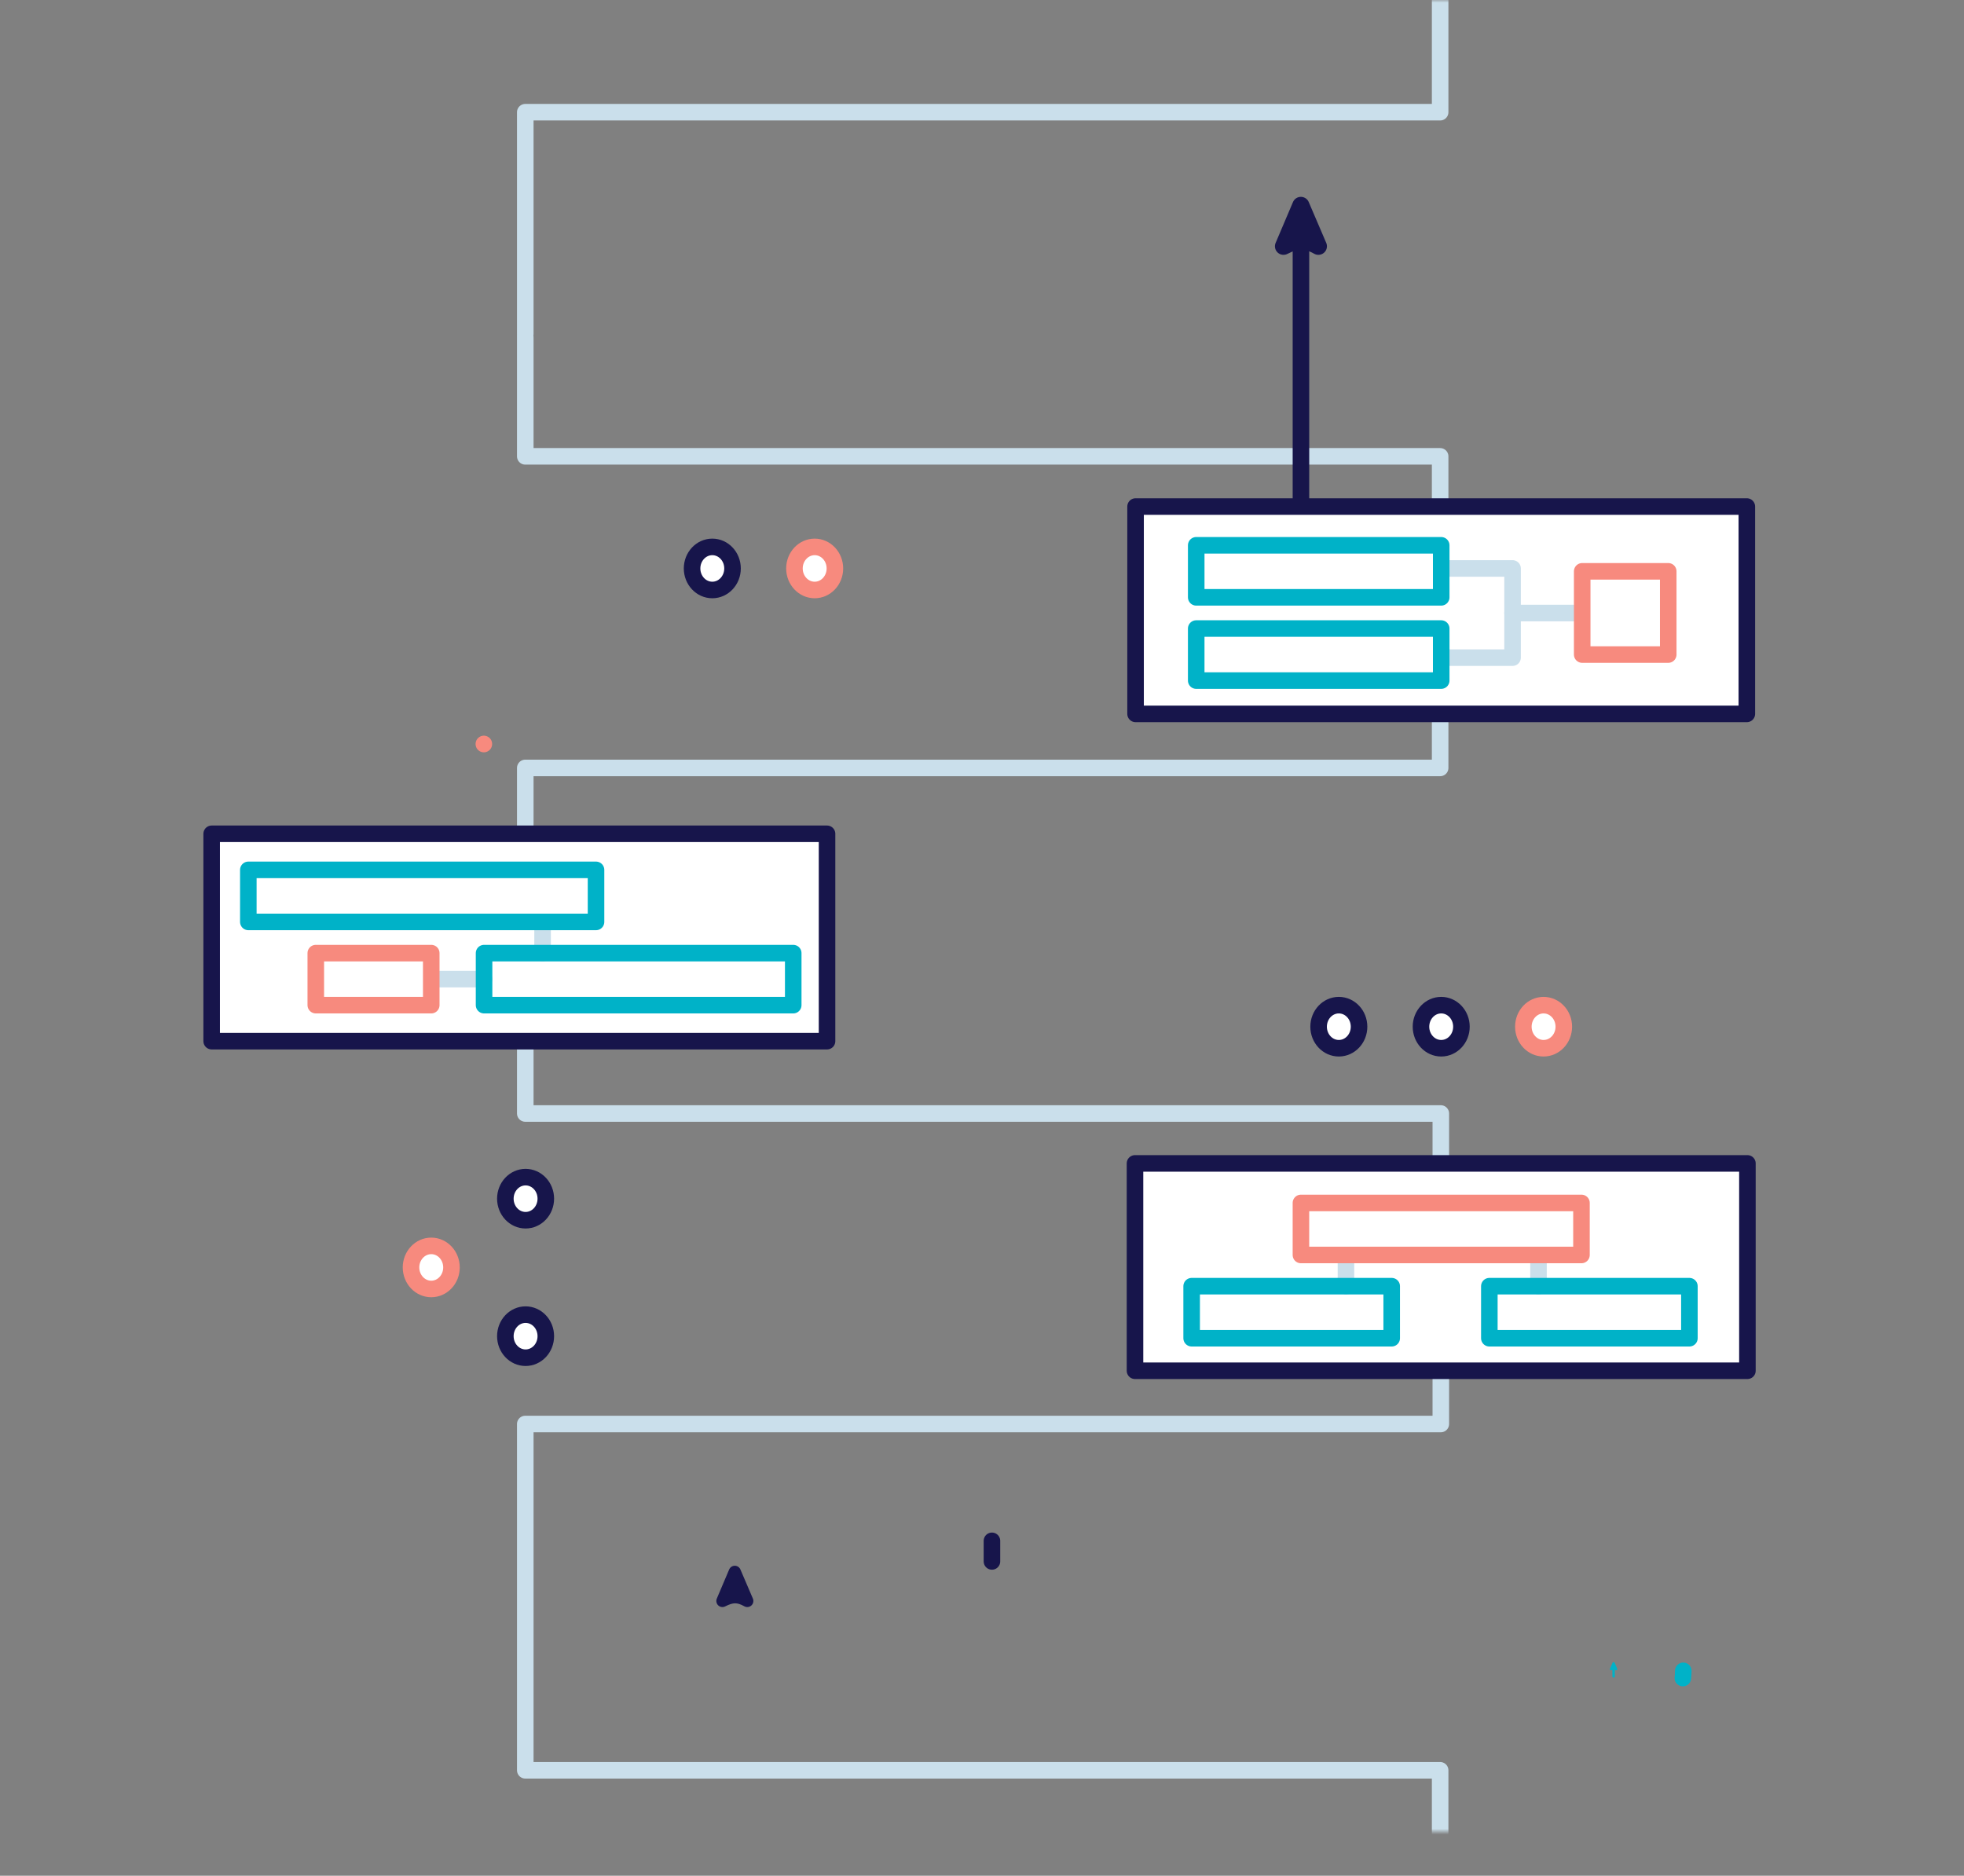 <svg width="356" height="340" viewBox="0 0 356 340" fill="none" xmlns="http://www.w3.org/2000/svg">
<rect x="0" y="0" width="356" height="340" fill="#808080" stroke="none"/>
<mask id="mask0_107_6446" style="mask-type:luminance" maskUnits="userSpaceOnUse" x="0" y="0" width="356" height="332">
<path d="M355.527 0H0V332H355.527V0Z" fill="white"/>
</mask>
<g mask="url(#mask0_107_6446)">
<path d="M95.213 61.126V82.719H261.044V139.197H95.213V201.836H261.166V258.121H95.213V320.89H261.044V377.11H95.213V401.881" stroke="#CADFEB" stroke-width="3" stroke-linecap="round" stroke-linejoin="round"/>
<path d="M95.213 -280.212V-258.619H261.044V-202.14H95.213V-139.501H261.166V-83.217H95.213V-20.448H261.044V20.339H95.213V60.544" stroke="#CADFEB" stroke-width="3" stroke-linecap="round" stroke-linejoin="round"/>
<path d="M305.115 302.858C305.11 303.302 305.084 303.741 305.039 304.173" stroke="#00B2C8" stroke-width="3" stroke-linecap="round" stroke-linejoin="round"/>
<path d="M292.485 301.507L292.04 302.554C292.38 302.382 292.6 302.368 292.934 302.554L292.485 301.507Z" fill="#00B2C8"/>
<path d="M292.485 301.507L292.04 302.554C292.38 302.382 292.6 302.368 292.934 302.554L292.485 301.507Z" stroke="#00B2C8" stroke-width="0.439" stroke-linecap="round" stroke-linejoin="round"/>
<path d="M292.487 303.879V302.42" stroke="#00B2C8" stroke-width="0.439" stroke-linecap="round" stroke-linejoin="round"/>
<path d="M87.705 134.852C87.705 134.858 87.705 134.864 87.705 134.869" stroke="#F78A7E" stroke-width="3" stroke-linecap="round" stroke-linejoin="round"/>
<path d="M75.076 134.633L75.07 134.647C75.075 134.645 75.078 134.645 75.082 134.647L75.076 134.633Z" fill="#F78A7E"/>
<path d="M75.076 134.633L75.07 134.647C75.075 134.645 75.078 134.645 75.082 134.647L75.076 134.633Z" stroke="#F78A7E" stroke-width="0.005" stroke-linecap="round" stroke-linejoin="round"/>
<path d="M75.075 134.661V134.644" stroke="#F78A7E" stroke-width="0.005" stroke-linecap="round" stroke-linejoin="round"/>
<path d="M133.19 284.919L130.949 290.196C132.663 289.327 133.771 289.257 135.453 290.196L133.19 284.919Z" fill="#17154B"/>
<path d="M133.19 284.919L130.949 290.196C132.663 289.327 133.771 289.257 135.453 290.196L133.19 284.919Z" stroke="#17154B" stroke-width="2.211" stroke-linecap="round" stroke-linejoin="round"/>
<path d="M179.803 283.03C179.803 283.03 179.803 281.652 179.803 279.297" stroke="#17154B" stroke-width="3" stroke-linecap="round" stroke-linejoin="round"/>
<path d="M179.801 279.441L179.463 280.236C179.721 280.105 179.889 280.095 180.142 280.236L179.801 279.441Z" fill="#17154B"/>
<path d="M179.801 279.441L179.463 280.236C179.721 280.105 179.889 280.095 180.142 280.236L179.801 279.441Z" stroke="#17154B" stroke-width="0.333" stroke-linecap="round" stroke-linejoin="round"/>
<path d="M235.812 92.307C235.812 92.307 235.812 49.57 235.812 43.705" stroke="#17154B" stroke-width="3" stroke-linecap="round" stroke-linejoin="round"/>
<path d="M235.797 37.233L232.65 44.641C235.057 43.421 236.612 43.322 238.973 44.641L235.797 37.233Z" fill="#17154B"/>
<path d="M235.797 37.233L232.65 44.641C235.057 43.421 236.612 43.322 238.973 44.641L235.797 37.233Z" stroke="#17154B" stroke-width="3.104" stroke-linecap="round" stroke-linejoin="round"/>
<mask id="mask1_107_6446" style="mask-type:luminance" maskUnits="userSpaceOnUse" x="-3" y="-150" width="357" height="623">
<path d="M-2.435 -149.746H353.092V472.754H-2.435V-149.746Z" fill="white"/>
</mask>
<g mask="url(#mask1_107_6446)">
<path d="M151.336 103.038C151.336 105.195 149.695 106.943 147.67 106.943C145.645 106.943 144.003 105.195 144.003 103.038C144.003 100.881 145.645 99.133 147.67 99.133C149.695 99.133 151.336 100.881 151.336 103.038Z" fill="white"/>
<path d="M151.336 103.038C151.336 105.195 149.695 106.943 147.67 106.943C145.645 106.943 144.003 105.195 144.003 103.038C144.003 100.881 145.645 99.133 147.67 99.133C149.695 99.133 151.336 100.881 151.336 103.038Z" stroke="#F78A7E" stroke-width="3" stroke-linecap="round" stroke-linejoin="round"/>
<path d="M132.78 103.038C132.78 105.195 131.139 106.943 129.114 106.943C127.089 106.943 125.447 105.195 125.447 103.038C125.447 100.881 127.089 99.133 129.114 99.133C131.139 99.133 132.78 100.881 132.78 103.038Z" fill="white"/>
<path d="M132.78 103.038C132.78 105.195 131.139 106.943 129.114 106.943C127.089 106.943 125.447 105.195 125.447 103.038C125.447 100.881 127.089 99.133 129.114 99.133C131.139 99.133 132.78 100.881 132.78 103.038Z" stroke="#17154B" stroke-width="3" stroke-linecap="round" stroke-linejoin="round"/>
<path d="M283.46 186.103C283.46 188.26 281.818 190.008 279.793 190.008C277.768 190.008 276.127 188.26 276.127 186.103C276.127 183.946 277.768 182.198 279.793 182.198C281.818 182.198 283.46 183.946 283.46 186.103Z" fill="white"/>
<path d="M283.46 186.103C283.46 188.26 281.818 190.008 279.793 190.008C277.768 190.008 276.127 188.26 276.127 186.103C276.127 183.946 277.768 182.198 279.793 182.198C281.818 182.198 283.46 183.946 283.46 186.103Z" stroke="#F78A7E" stroke-width="3" stroke-linecap="round" stroke-linejoin="round"/>
<path d="M264.903 186.103C264.903 188.26 263.262 190.008 261.237 190.008C259.212 190.008 257.571 188.26 257.571 186.103C257.571 183.946 259.212 182.198 261.237 182.198C263.262 182.198 264.903 183.946 264.903 186.103Z" fill="white"/>
<path d="M264.903 186.103C264.903 188.26 263.262 190.008 261.237 190.008C259.212 190.008 257.571 188.26 257.571 186.103C257.571 183.946 259.212 182.198 261.237 182.198C263.262 182.198 264.903 183.946 264.903 186.103Z" stroke="#17154B" stroke-width="3" stroke-linecap="round" stroke-linejoin="round"/>
<path d="M246.346 186.103C246.346 188.26 244.705 190.008 242.68 190.008C240.655 190.008 239.014 188.26 239.014 186.103C239.014 183.946 240.655 182.198 242.68 182.198C244.705 182.198 246.346 183.946 246.346 186.103Z" fill="white"/>
<path d="M246.346 186.103C246.346 188.26 244.705 190.008 242.68 190.008C240.655 190.008 239.014 188.26 239.014 186.103C239.014 183.946 240.655 182.198 242.68 182.198C244.705 182.198 246.346 183.946 246.346 186.103Z" stroke="#17154B" stroke-width="3" stroke-linecap="round" stroke-linejoin="round"/>
<path d="M98.935 217.277C98.935 219.434 97.293 221.182 95.268 221.182C93.243 221.182 91.602 219.434 91.602 217.277C91.602 215.12 93.243 213.372 95.268 213.372C97.293 213.372 98.935 215.12 98.935 217.277Z" fill="white"/>
<path d="M98.935 217.277C98.935 219.434 97.293 221.182 95.268 221.182C93.243 221.182 91.602 219.434 91.602 217.277C91.602 215.12 93.243 213.372 95.268 213.372C97.293 213.372 98.935 215.12 98.935 217.277Z" stroke="#17154B" stroke-width="3" stroke-linecap="round" stroke-linejoin="round"/>
<path d="M98.935 242.199C98.935 244.356 97.293 246.104 95.268 246.104C93.243 246.104 91.602 244.356 91.602 242.199C91.602 240.042 93.243 238.294 95.268 238.294C97.293 238.294 98.935 240.042 98.935 242.199Z" fill="white"/>
<path d="M98.935 242.199C98.935 244.356 97.293 246.104 95.268 246.104C93.243 246.104 91.602 244.356 91.602 242.199C91.602 240.042 93.243 238.294 95.268 238.294C97.293 238.294 98.935 240.042 98.935 242.199Z" stroke="#17154B" stroke-width="3" stroke-linecap="round" stroke-linejoin="round"/>
<path d="M81.836 229.738C81.836 231.895 80.195 233.643 78.17 233.643C76.145 233.643 74.503 231.895 74.503 229.738C74.503 227.581 76.145 225.833 78.17 225.833C80.195 225.833 81.836 227.581 81.836 229.738Z" fill="white"/>
<path d="M81.836 229.738C81.836 231.895 80.195 233.643 78.17 233.643C76.145 233.643 74.503 231.895 74.503 229.738C74.503 227.581 76.145 225.833 78.17 225.833C80.195 225.833 81.836 227.581 81.836 229.738Z" stroke="#F78A7E" stroke-width="3" stroke-linecap="round" stroke-linejoin="round"/>
</g>
<mask id="mask2_107_6446" style="mask-type:luminance" maskUnits="userSpaceOnUse" x="-3" y="-3" width="357" height="333">
<path d="M-2.435 -2.94H353.092V329.06H-2.435V-2.94Z" fill="white"/>
</mask>
<g mask="url(#mask2_107_6446)">
<path d="M316.741 248.469H205.733V210.882H316.741V248.469Z" fill="white"/>
<path d="M316.741 248.469H205.733V210.882H316.741V248.469Z" stroke="#17154B" stroke-width="3" stroke-linecap="round" stroke-linejoin="round"/>
<mask id="mask3_107_6446" style="mask-type:luminance" maskUnits="userSpaceOnUse" x="-3" y="-4" width="357" height="333">
<path d="M-2.435 -3.718H353.092V328.282H-2.435V-3.718Z" fill="white"/>
</mask>
<g mask="url(#mask3_107_6446)">
<path d="M243.972 227.481V233.139" stroke="#CADFEB" stroke-width="3" stroke-linecap="round" stroke-linejoin="round"/>
<path d="M278.874 227.481V233.139" stroke="#CADFEB" stroke-width="3" stroke-linecap="round" stroke-linejoin="round"/>
<path d="M286.662 227.482H235.811V218.049H286.662V227.482Z" fill="white"/>
<path d="M286.662 227.482H235.811V218.049H286.662V227.482Z" stroke="#F78A7E" stroke-width="3" stroke-linecap="round" stroke-linejoin="round"/>
<path d="M306.225 242.572H269.962V233.139H306.225V242.572Z" stroke="#00B2C8" stroke-width="3" stroke-linecap="round" stroke-linejoin="round"/>
<path d="M252.264 242.572H216.001V233.139H252.264V242.572Z" stroke="#00B2C8" stroke-width="3" stroke-linecap="round" stroke-linejoin="round"/>
</g>
</g>
<mask id="mask4_107_6446" style="mask-type:luminance" maskUnits="userSpaceOnUse" x="-3" y="-5" width="357" height="333">
<path d="M-2.435 -4.496H353.092V327.504H-2.435V-4.496Z" fill="white"/>
</mask>
<g mask="url(#mask4_107_6446)">
<path d="M149.911 188.725H38.368V151.138H149.911V188.725Z" fill="white"/>
<path d="M149.911 188.725H38.368V151.138H149.911V188.725Z" stroke="#17154B" stroke-width="3" stroke-linecap="round" stroke-linejoin="round"/>
<mask id="mask5_107_6446" style="mask-type:alpha" maskUnits="userSpaceOnUse" x="38" y="150" width="112" height="40">
<path d="M148.238 188.162H40.041V151.702H148.238V188.162Z" fill="white"/>
<path d="M148.238 188.162H40.041V151.702H148.238V188.162Z" stroke="#17154B" stroke-width="2.91" stroke-linecap="round" stroke-linejoin="round"/>
</mask>
<g mask="url(#mask5_107_6446)">
<mask id="mask6_107_6446" style="mask-type:luminance" maskUnits="userSpaceOnUse" x="-3" y="-5" width="357" height="333">
<path d="M-2.435 -4.496H353.092V327.504H-2.435V-4.496Z" fill="white"/>
</mask>
<g mask="url(#mask6_107_6446)">
<path d="M98.349 167.108V172.766" stroke="#CADFEB" stroke-width="3" stroke-linecap="round" stroke-linejoin="round"/>
<path d="M78.169 177.482H87.743" stroke="#CADFEB" stroke-width="3" stroke-linecap="round" stroke-linejoin="round"/>
<path d="M108.037 167.109H45.013V157.676H108.037V167.109Z" stroke="#00B2C8" stroke-width="3" stroke-linecap="round" stroke-linejoin="round"/>
<path d="M143.783 182.198H87.743V172.765H143.783V182.198Z" stroke="#00B2C8" stroke-width="3" stroke-linecap="round" stroke-linejoin="round"/>
<path d="M78.17 182.198H57.241V172.765H78.17V182.198Z" fill="white"/>
<path d="M78.17 182.198H57.241V172.765H78.17V182.198Z" stroke="#F78A7E" stroke-width="3" stroke-linecap="round" stroke-linejoin="round"/>
</g>
</g>
</g>
<mask id="mask7_107_6446" style="mask-type:luminance" maskUnits="userSpaceOnUse" x="-3" y="-5" width="357" height="333">
<path d="M-2.435 -4.496H353.092V327.504H-2.435V-4.496Z" fill="white"/>
</mask>
<g mask="url(#mask7_107_6446)">
<path d="M316.636 129.403H205.836V91.816H316.636V129.403Z" fill="white"/>
<path d="M316.636 129.403H205.836V91.816H316.636V129.403Z" stroke="#17154B" stroke-width="3" stroke-linecap="round" stroke-linejoin="round"/>
<mask id="mask8_107_6446" style="mask-type:alpha" maskUnits="userSpaceOnUse" x="206" y="90" width="111" height="41">
<path d="M314.975 128.839H207.499V92.379H314.975V128.839Z" fill="white"/>
<path d="M314.975 128.839H207.499V92.379H314.975V128.839Z" stroke="#17154B" stroke-width="2.91" stroke-linecap="round" stroke-linejoin="round"/>
</mask>
<g mask="url(#mask8_107_6446)">
<mask id="mask9_107_6446" style="mask-type:luminance" maskUnits="userSpaceOnUse" x="-3" y="-5" width="357" height="333">
<path d="M-2.435 -4.496H353.092V327.504H-2.435V-4.496Z" fill="white"/>
</mask>
<g mask="url(#mask9_107_6446)">
<path d="M261.237 103.038H274.171V119.206H261.237" stroke="#CADFEB" stroke-width="3" stroke-linecap="round" stroke-linejoin="round"/>
<path d="M286.795 111.122H274.171" stroke="#CADFEB" stroke-width="3" stroke-linecap="round" stroke-linejoin="round"/>
<path d="M261.237 108.276H216.83V98.843H261.237V108.276Z" stroke="#00B2C8" stroke-width="3" stroke-linecap="round" stroke-linejoin="round"/>
<path d="M261.237 123.366H216.829V113.933H261.237V123.366Z" stroke="#00B2C8" stroke-width="3" stroke-linecap="round" stroke-linejoin="round"/>
<path d="M302.389 118.649H286.794V103.56H302.389V118.649Z" fill="white"/>
<path d="M302.389 118.649H286.794V103.56H302.389V118.649Z" stroke="#F78A7E" stroke-width="3" stroke-linecap="round" stroke-linejoin="round"/>
</g>
</g>
</g>
</g>
</svg>
